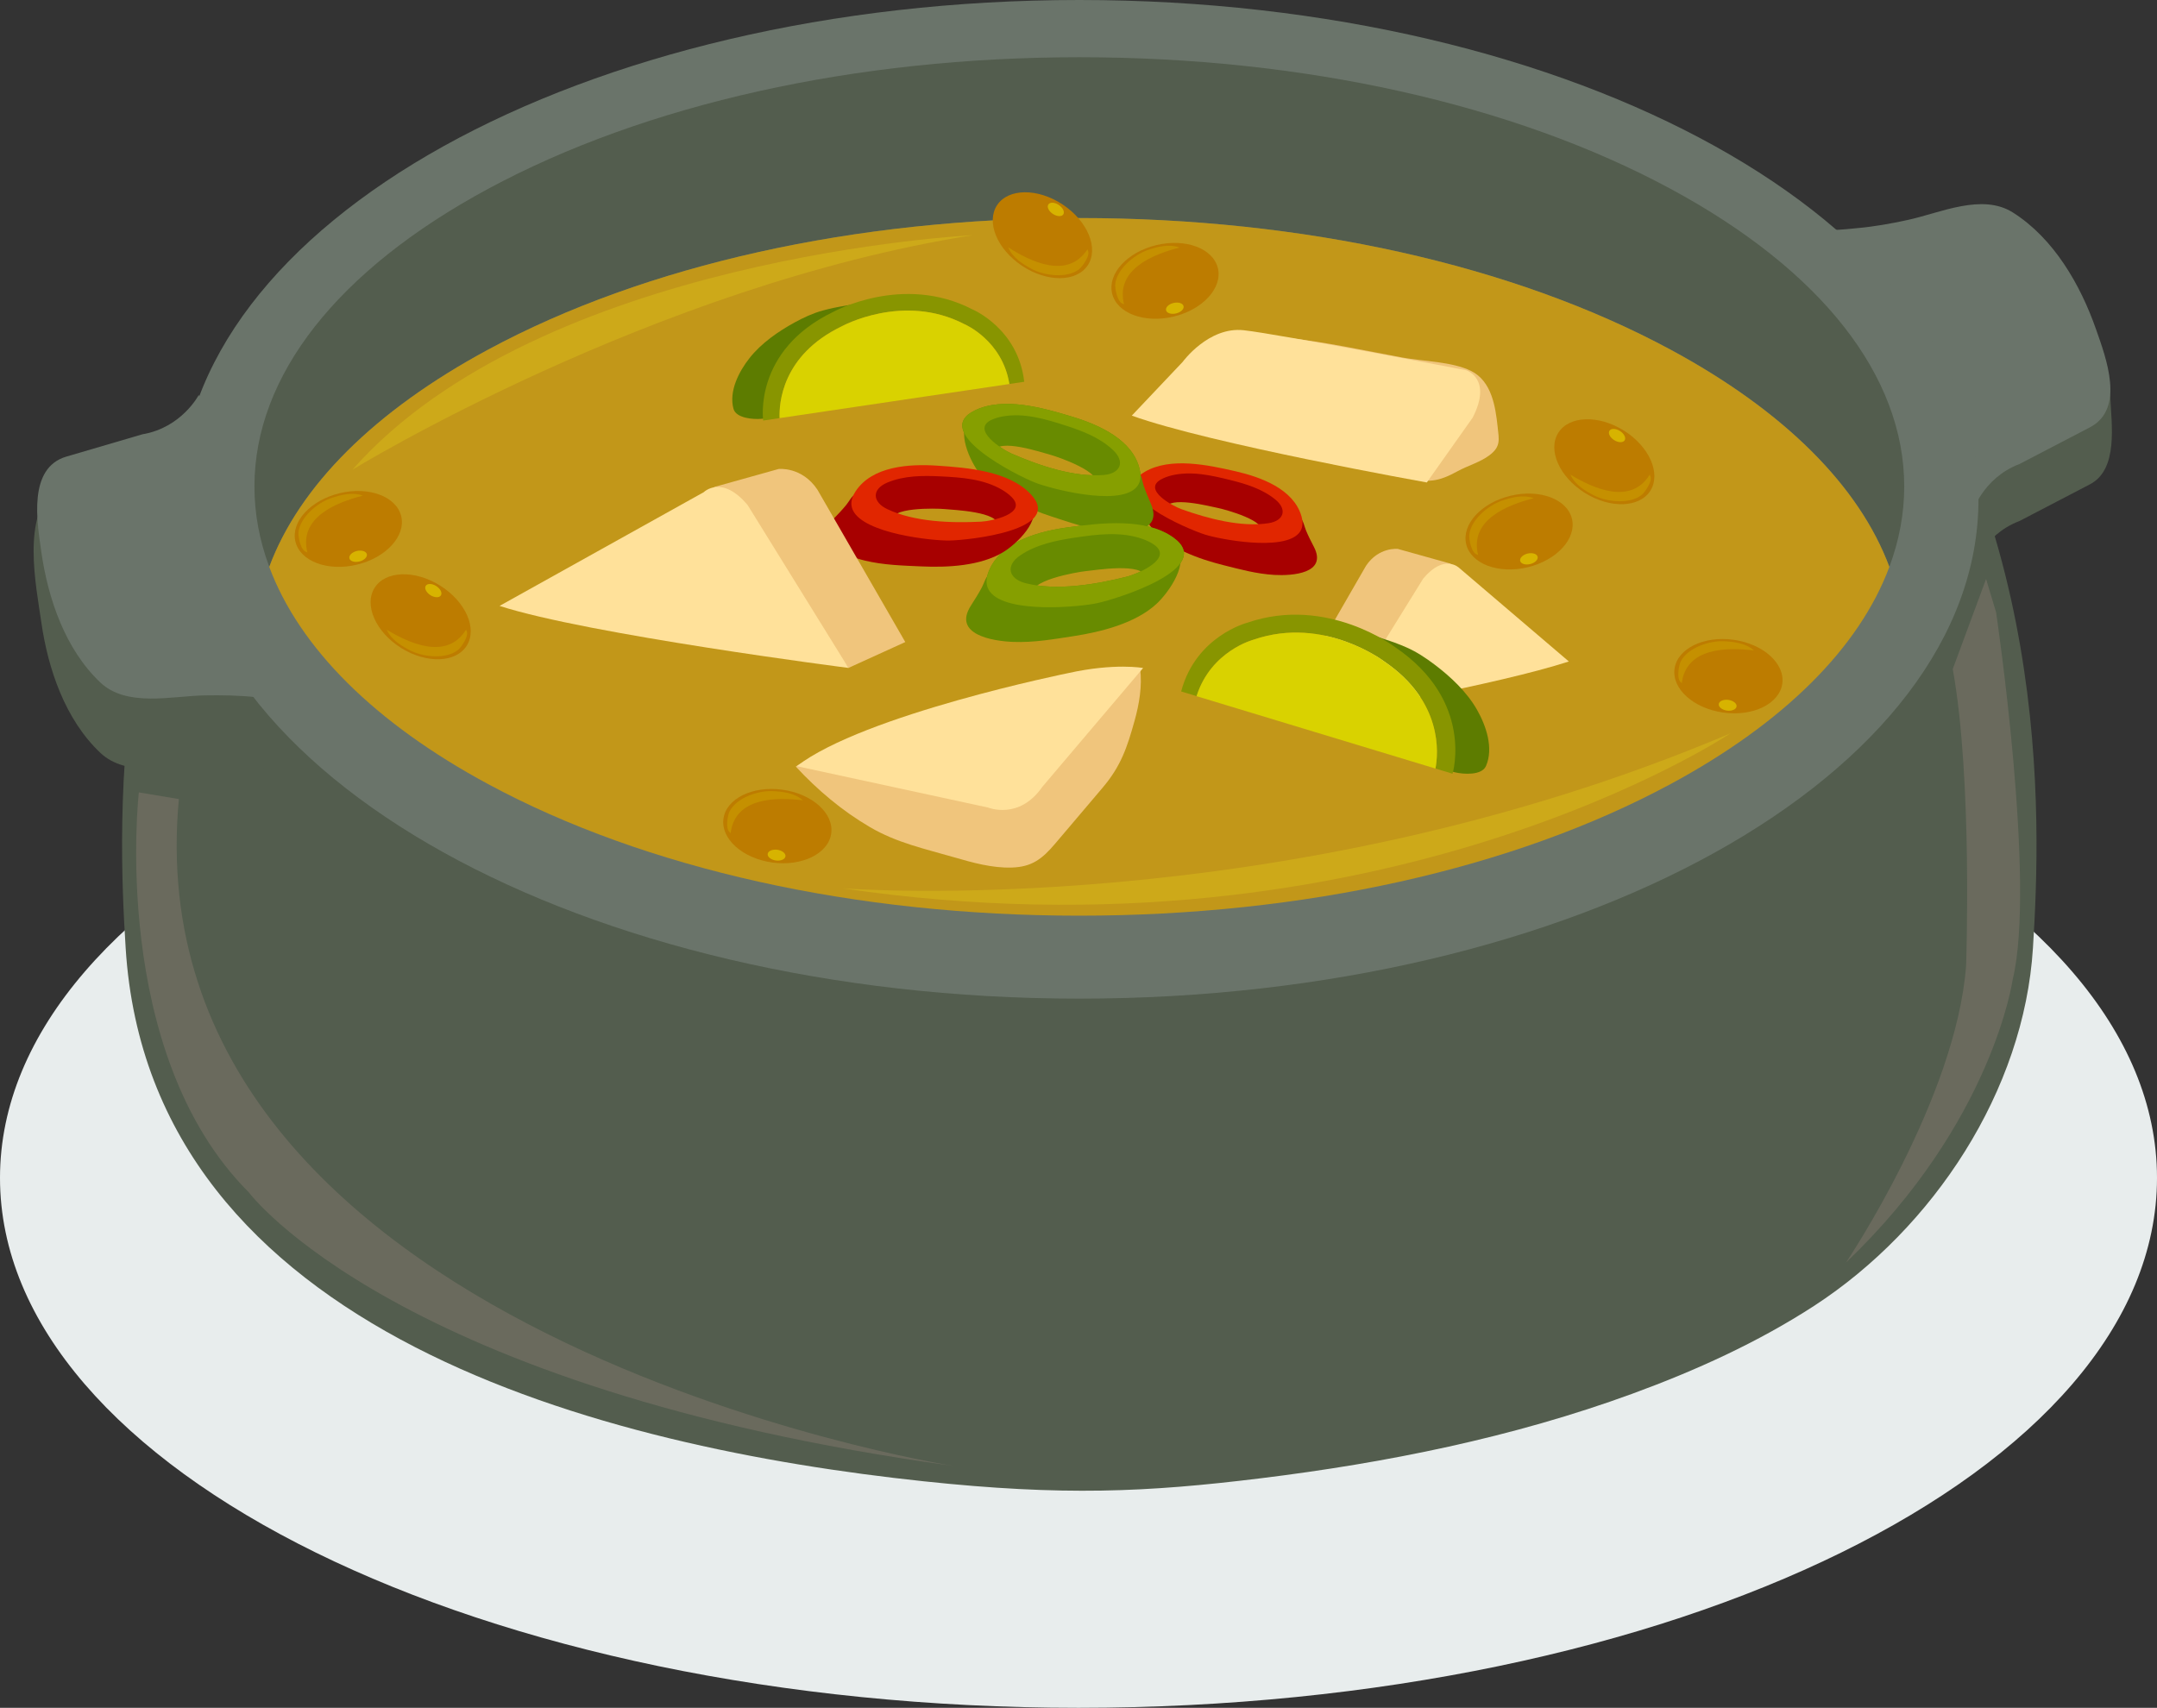 <?xml version="1.0" encoding="utf-8"?>
<!-- Generator: Adobe Illustrator 26.5.0, SVG Export Plug-In . SVG Version: 6.00 Build 0)  -->
<svg version="1.1" id="Layer_1" xmlns="http://www.w3.org/2000/svg" xmlns:xlink="http://www.w3.org/1999/xlink" x="0px" y="0px"
	 viewBox="0 0 442.7 350.58" style="enable-background:new 0 0 442.7 350.58;" xml:space="preserve">
<rect x="0" y="0" width="442.7" height="350.58" fill="#333333" stroke="none"/>
<style type="text/css">
	.st0{fill:#E8EDED;}
	.st1{fill:#535D4E;}
	.st2{fill:#6A746A;}
	.st3{fill:#C29719;}
	.st4{fill:#A70000;}
	.st5{fill:#E12600;}
	.st6{fill:#688B00;}
	.st7{fill:#869F00;}
	.st8{fill:#F0C57C;}
	.st9{fill:#FFE19A;}
	.st10{fill:#5D7C00;}
	.st11{fill:#889500;}
	.st12{fill:#D9D200;}
	.st13{fill:#BD7C00;}
	.st14{fill:#D7B300;}
	.st15{fill:#C59000;}
	.st16{fill:#CDA919;}
	.st17{fill:#6A6A5D;}
</style>
<g>
	<path class="st0" d="M442.7,241.8c0,60.08-99.1,108.78-221.35,108.78C99.1,350.58,0,301.88,0,241.8
		c0-60.06,99.1-108.76,221.35-108.76C343.6,133.04,442.7,181.74,442.7,241.8z"/>
	<g>
		<path class="st1" d="M378.89,51.79L221.51,76.81L64.14,51.79c-42.59,51.59-39.99,116.6-38.35,142.83
			c4.99,79.4,98.75,102.54,163.8,109.46c28.58,3.04,45.75,2.25,69.01-0.6c25.92-3.18,51.86-8.39,76.43-17.38
			c12.98-4.75,25.72-10.52,37.35-18.07c24.43-15.92,43.03-44.1,44.86-73.43C418.88,168.39,421.47,103.38,378.89,51.79z"/>
		<path class="st1" d="M39.5,97.08c-0.93-0.78-1.99-1.37-3.22-1.73c-3.47-1-7.41,0.1-10.81,0.87c-4.09,0.93-10.7,1.23-14.01,3.86
			c-7.11,5.64-4.05,20.17-2.99,27.59c1.37,9.62,4.89,20.02,12.11,26.86c5.43,5.14,14.64,2.79,21.38,2.66
			c3.58-0.07,7.19,0,10.75,0.38c1.41,0.15,8.77,0.67,9.31,2.34c-2.28-6.9-4.55-13.79-6.82-20.7c-2.8-8.48-5.59-16.96-8.39-25.44
			C45.15,108.71,43.95,100.81,39.5,97.08z"/>
		<path class="st2" d="M40.8,81.07c0,0-3.5,6.73-11.57,8.08c0,0-15.49,4.54-15.61,4.58c-7.92,2.32-6.02,13.41-5.15,19.5
			c1.37,9.62,4.89,20.02,12.11,26.86c5.43,5.14,14.64,2.79,21.38,2.66c3.58-0.07,7.19,0,10.75,0.38c1.41,0.15,8.77,0.67,9.31,2.34
			C62.02,145.46,40.8,81.07,40.8,81.07z"/>
		<path class="st1" d="M404.7,117.12c0,0,2.13-7.28,9.79-10.17c0,0,14.3-7.45,14.43-7.52c5.93-3.07,4.41-12.43,4.2-17.93
			c-0.08-2.18-0.41-3.27-1.82-4.82c-2.1-2.3-3.32-3.14-4.92-6.15c-3.18-5.99-7.5-11.58-13.29-15.24c-6.32-3.99-14.91,0.1-21.5,1.53
			c-3.5,0.76-7.05,1.4-10.62,1.71c-1.41,0.12-8.73,1.04-9.6-0.48C371.39,58.07,404.7,117.12,404.7,117.12z"/>
		<path class="st2" d="M404.7,105.42c0,0,2.13-7.28,9.79-10.17c0,0,14.32-7.46,14.43-7.52c7.32-3.81,3.3-14.32,1.27-20.13
			c-3.21-9.17-8.69-18.69-17.09-23.99c-6.32-3.99-14.91,0.1-21.5,1.53c-3.5,0.77-7.05,1.4-10.62,1.71c-1.41,0.12-8.73,1.04-9.6-0.48
			C371.39,46.38,404.7,105.42,404.7,105.42z"/>
		<path class="st2" d="M406.06,102.5c0,56.61-82.63,102.5-184.55,102.5c-101.92,0-184.55-45.89-184.55-102.5
			C36.97,45.89,119.59,0,221.51,0C323.43,0,406.06,45.89,406.06,102.5z"/>
		<g>
			<path class="st1" d="M100.18,71.77c32.3-17.41,75.38-27.01,121.33-27.01c45.96,0,89.05,9.6,121.34,27.01
				c23.33,12.58,38.75,28.02,44.92,44.6c2.01-5.4,3.05-10.93,3.05-16.51c0-22.72-17.04-44.42-47.96-61.1
				c-32.29-17.42-75.38-27.01-121.34-27.01c-45.95,0-89.04,9.59-121.33,27.01c-30.93,16.68-47.97,38.38-47.97,61.1
				c0,5.59,1.03,11.11,3.05,16.51C61.43,99.79,76.85,84.35,100.18,71.77z"/>
			<path class="st3" d="M100.18,160.96c32.3,17.42,75.38,27.01,121.33,27.01c45.96,0,89.05-9.6,121.34-27.01
				c23.33-12.58,38.75-28.02,44.92-44.59c-6.17-16.58-21.59-32.01-44.92-44.6c-32.29-17.41-75.38-27.01-121.34-27.01
				c-45.95,0-89.04,9.6-121.33,27.01c-23.33,12.58-38.75,28.02-44.92,44.6C61.43,132.94,76.85,148.38,100.18,160.96z"/>
		</g>
		<g>
			<path class="st4" d="M257.43,108.75c1.86-0.05,3.88-0.2,5.68-0.69c1.11-0.3,3.12-0.75,3.78-1.74c0.66,0.65,0.81,1.74,1.15,2.56
				c0.47,1.15,1.06,2.29,1.63,3.39c2.82,5.47-4.48,5.95-8.09,5.75c-3.66-0.21-7.04-1.14-10.58-2.03c-4.87-1.23-10.74-3.3-14.15-7.08
				c-2.03-2.24-5.42-8.17-2.39-10.6c2.42-1.94,2.28,2.95,3.25,4.31c1.8,2.53,6.22,4.08,9,5.05
				C250.16,108.88,253.84,108.85,257.43,108.75z"/>
			<path class="st4" d="M235.75,98.09c1.8-1.9,6.01-1.2,8.33-1.25c3.5-0.08,6.98,0.33,10.34,1.34c3.42,1.03,8.41,2.73,10.26,6.04
				c2.27,4.08-3.31,4.85-5.98,5.24c1.83-2.43-7.3-4.9-8.8-5.2c-1.63-0.32-10.1-2.54-10.69,0.1C236.57,104,233.5,100.46,235.75,98.09
				z"/>
			<g>
				<path class="st5" d="M247.31,109.74c3.01,0.96,15.92,3.44,19.24-0.25c0.75-0.83,1-1.98,0.56-3.52
					c-1.64-5.63-8.38-8.04-13.5-9.22c-5.66-1.3-13.37-2.96-18.63,0.09C226.87,101.53,243.77,108.61,247.31,109.74z M238.32,98.4
					c0.63-0.35,1.33-0.6,2.08-0.79c3.99-0.99,8.13-0.05,12.02,0.91c3.29,0.81,6.69,1.85,9.35,4.04c2.5,2.06,1.71,4.36-1.42,4.84
					c-5.64,0.88-12.49-0.96-17.77-2.84C240.64,103.88,234.43,100.51,238.32,98.4z"/>
			</g>
		</g>
		<g>
			<path class="st6" d="M223.32,98.72c2,0.08,4.19,0.07,6.16-0.32c1.22-0.24,3.42-0.58,4.2-1.59c0.66,0.75,0.73,1.93,1.03,2.84
				c0.43,1.27,0.97,2.54,1.5,3.77c2.63,6.08-5.25,6.07-9.12,5.58c-3.93-0.5-7.49-1.74-11.23-2.96c-5.14-1.68-11.3-4.35-14.69-8.66
				c-2.01-2.56-5.23-9.19-1.78-11.58c2.74-1.9,2.23,3.34,3.17,4.88c1.74,2.85,6.39,4.85,9.31,6.1
				C215.48,98.33,219.45,98.57,223.32,98.72z"/>
			<path class="st6" d="M200.8,85.65c2.08-1.91,6.56-0.84,9.05-0.72c3.77,0.17,7.49,0.88,11.02,2.21c3.6,1.36,8.84,3.56,10.58,7.26
				c2.15,4.56-3.91,4.97-6.82,5.19c2.15-2.48-7.48-5.81-9.08-6.24c-1.73-0.46-10.68-3.48-11.51-0.68
				C201.24,92.06,198.19,88.04,200.8,85.65z"/>
			<g>
				<g>
					<path class="st6" d="M212.36,99.04c3.17,1.26,16.88,4.88,20.71,1.16c0.87-0.84,1.23-2.05,0.86-3.74
						c-1.33-6.17-8.42-9.27-13.83-10.91c-5.99-1.82-14.17-4.17-20.05-1.29C190.99,88.69,208.64,97.56,212.36,99.04z M203.53,86.17
						c0.7-0.32,1.48-0.55,2.3-0.69c4.36-0.77,8.75,0.55,12.86,1.87c3.49,1.12,7.06,2.49,9.76,5.05c2.54,2.4,1.51,4.81-1.89,5.1
						c-6.13,0.53-13.36-1.96-18.91-4.37C205.62,92.24,199.19,88.16,203.53,86.17z"/>
				</g>
				<g>
					<path class="st7" d="M212.36,99.04c3.17,1.26,16.88,4.88,20.71,1.16c0.87-0.84,1.23-2.05,0.86-3.74
						c-1.33-6.17-8.42-9.27-13.83-10.91c-5.99-1.82-14.17-4.17-20.05-1.29C190.99,88.69,208.64,97.56,212.36,99.04z M203.53,86.17
						c0.7-0.32,1.48-0.55,2.3-0.69c4.36-0.77,8.75,0.55,12.86,1.87c3.49,1.12,7.06,2.49,9.76,5.05c2.54,2.4,1.51,4.81-1.89,5.1
						c-6.13,0.53-13.36-1.96-18.91-4.37C205.62,92.24,199.19,88.16,203.53,86.17z"/>
				</g>
			</g>
		</g>
		<g>
			<path class="st6" d="M213.71,121.57c-2.13-0.26-4.44-0.65-6.45-1.41c-1.24-0.47-3.51-1.2-4.15-2.41
				c-0.82,0.68-1.11,1.91-1.59,2.82c-0.67,1.27-1.46,2.51-2.24,3.73c-3.84,5.97,4.49,7.32,8.66,7.47c4.23,0.16,8.21-0.54,12.38-1.18
				c5.72-0.88,12.68-2.63,17.01-6.6c2.56-2.35,7.11-8.8,3.89-11.91c-2.57-2.48-2.94,3.13-4.2,4.59c-2.33,2.71-7.59,4.01-10.89,4.83
				C222.06,122.52,217.83,122.08,213.71,121.57z"/>
			<path class="st6" d="M239.77,111.68c-1.87-2.38-6.78-2.02-9.43-2.34c-4-0.47-8.06-0.37-12.02,0.42
				c-4.04,0.81-9.96,2.22-12.43,5.83c-3.06,4.44,3.27,5.93,6.3,6.66c-1.84-2.99,8.91-4.84,10.67-5.01
				c1.92-0.19,11.88-1.83,12.27,1.28C238.19,118.38,242.09,114.66,239.77,111.68z"/>
			<g>
				<g>
					<path class="st6" d="M240.79,110.33c-5.7-4.06-14.74-3-21.39-2.11c-6,0.8-14.01,2.84-16.5,9.12c-0.68,1.73-0.51,3.07,0.26,4.1
						c3.4,4.6,18.5,3.15,22.06,2.37C229.42,122.9,249.59,116.59,240.79,110.33z M231.22,118.39c-6.27,1.58-14.34,2.95-20.72,1.33
						c-3.53-0.9-4.2-3.62-1.1-5.72c3.3-2.23,7.31-3.05,11.18-3.63c4.57-0.68,9.43-1.31,13.9,0.26c0.84,0.3,1.62,0.67,2.3,1.13
						C241.03,114.61,233.53,117.81,231.22,118.39z"/>
				</g>
				<g>
					<path class="st7" d="M240.79,110.33c-5.7-4.06-14.74-3-21.39-2.11c-6,0.8-14.01,2.84-16.5,9.12c-0.68,1.73-0.51,3.07,0.26,4.1
						c3.4,4.6,18.5,3.15,22.06,2.37C229.42,122.9,249.59,116.59,240.79,110.33z M231.22,118.39c-6.27,1.58-14.34,2.95-20.72,1.33
						c-3.53-0.9-4.2-3.62-1.1-5.72c3.3-2.23,7.31-3.05,11.18-3.63c4.57-0.68,9.43-1.31,13.9,0.26c0.84,0.3,1.62,0.67,2.3,1.13
						C241.03,114.61,233.53,117.81,231.22,118.39z"/>
				</g>
			</g>
		</g>
		<g>
			<path class="st4" d="M184.68,106.79c-1.9-0.63-3.95-1.41-5.65-2.48c-1.05-0.66-2.99-1.75-3.36-2.97
				c-0.88,0.47-1.37,1.55-1.97,2.29c-0.85,1.04-1.8,2.04-2.74,3c-4.62,4.77,2.77,7.54,6.56,8.45c3.84,0.92,7.62,1.01,11.55,1.19
				c5.41,0.25,12.11-0.08,16.8-2.91c2.79-1.69,8.13-6.76,5.75-10.2c-1.9-2.75-3.27,2.33-4.69,3.44c-2.64,2.05-7.69,2.28-10.87,2.42
				C192.16,109.19,188.37,108.02,184.68,106.79z"/>
			<path class="st4" d="M210.38,102.52c-1.27-2.53-5.84-3.1-8.21-3.88c-3.58-1.17-7.31-1.82-11.09-1.82c-3.85,0-9.53,0.2-12.47,3.05
				c-3.62,3.51,1.91,6.04,4.55,7.26c-1.13-3.07,9.05-2.79,10.7-2.63c1.78,0.18,11.22,0.51,11.01,3.43
				C207.7,108.36,211.97,105.67,210.38,102.52z"/>
			<g>
				<path class="st5" d="M211.56,101.46c-4.48-4.77-12.96-5.46-19.21-5.87c-5.65-0.37-13.36,0.03-16.79,5.33
					c-0.94,1.46-1.03,2.72-0.52,3.81c2.27,4.84,16.37,6.29,19.78,6.23C198.84,110.9,218.48,108.82,211.56,101.46z M201.31,107.09
					c-6.04,0.3-13.68,0.07-19.23-2.59c-3.07-1.47-3.18-4.09,0.04-5.44c3.43-1.44,7.26-1.45,10.91-1.27
					c4.31,0.21,8.88,0.53,12.69,2.79c0.72,0.43,1.36,0.91,1.91,1.46C211,105.43,203.53,106.98,201.31,107.09z"/>
			</g>
		</g>
		<path class="st8" d="M146.55,99.98l13.26-3.71c0,0,4.77-0.53,7.95,4.24l18.04,31.29l-11.67,5.31L146.55,99.98z"/>
		<path class="st9" d="M102.53,124.38l41.9-23.34c0,0,3.71-3.71,9.02,2.65l20.69,33.42C174.13,137.12,120.56,130.22,102.53,124.38z"
			/>
		<path class="st8" d="M297.76,115.72l-10.88-3.04c0,0-3.92-0.44-6.53,3.48l-14.79,25.67l9.57,4.35L297.76,115.72z"/>
		<path class="st9" d="M321.99,135.79l-22.5-19.2c0,0-3.04-3.04-7.39,2.18l-16.98,27.41C275.13,146.18,307.2,140.58,321.99,135.79z"
			/>
		<path class="st8" d="M219.94,147.19c-4.15,3.02-8.5,5.63-13.73,6.33c-8.36,1.12-17.47,0.58-25.95,0.96
			c-5.12,0.23-12.71-0.09-16.94,2.88c4.5,4.85,9.51,9.08,15.23,12.43c5.51,3.23,11.26,4.45,17.33,6.21c3.8,1.1,7.75,2.21,11.75,2.09
			c4.21-0.12,6.32-1.83,8.94-4.92c3.24-3.82,6.48-7.64,9.72-11.46c3.76-4.43,5.04-8.25,6.58-13.8c0.94-3.36,1.58-7.16,1.13-10.64
			c-1.87,0.15-4.87,3.07-6.41,4.16C224.99,143.3,222.52,145.32,219.94,147.19z"/>
		<path class="st9" d="M219.22,138.18c0,0-41.91,8.49-55.69,19.1l39.25,8.49c0,0,6.37,2.65,11.14-4.24l20.69-24.4
			C234.61,137.12,228.77,136.05,219.22,138.18z"/>
		<path class="st8" d="M241.13,86.86c0,0,10.44-11.03,10.44-11.03s5.3-7.29,12.52-6.5c7.96,0.87,15.88,2.62,23.75,4.07
			c4.22,0.78,10.24,0.83,14.09,2.75c4.2,2.1,4.99,7.25,5.44,11.44c0.29,2.68,0.67,4.07-1.62,5.82c-1.95,1.49-4.44,2.14-6.57,3.31
			c-3.95,2.17-6.06,2.43-10.29,1.35c-3.26-0.83-6.74-1.21-10.05-1.89c-6.95-1.42-13.9-2.91-20.8-4.57
			C256.45,91.22,241.75,86.2,241.13,86.86z"/>
		<path class="st9" d="M232.29,85.32l10.44-11.03c0,0,5.3-7.29,12.52-6.5c7.23,0.79,45.68,8.22,45.68,8.22s5.44,1.72,1.31,9.74
			l-9.4,13.29C292.85,99.04,248.24,91.08,232.29,85.32z"/>
		<g>
			<path class="st10" d="M160.37,77.46c1.4-2.52,3.05-5.12,5.59-6.57c2.66-1.52,5.02-3.77,7.59-5.48c0.99-0.66,3.21-1.85,3.83-2.82
				c-1-0.47-2.75-0.02-3.79,0.15c-1.58,0.26-3.17,0.57-4.72,1c-2.05,0.56-3.92,1.44-5.76,2.44c-3.39,1.85-6.89,4.29-9.29,7.34
				c-2.17,2.76-4.26,6.8-3.28,10.4c0.53,1.94,4.04,2.2,5.69,2.06c0.78-0.07,0.79-0.04,1.34-0.8
				C159.24,82.85,158.97,79.97,160.37,77.46z"/>
			<g>
				<path class="st11" d="M172.7,67.01c0,0,12.62-7.01,25.24-0.47c0,0,7.77,3.27,9.22,12.28l3.05-0.45
					c-1.23-10.93-10.61-14.85-10.61-14.85c-14.32-7.43-28.64,0.53-28.64,0.53c-16.44,7.96-14.32,22.28-14.32,22.28l3.37-0.5
					C159.88,82.92,160.42,72.95,172.7,67.01z"/>
				<path class="st12" d="M197.94,66.55c-12.62-6.55-25.24,0.47-25.24,0.47c-12.28,5.94-12.82,15.9-12.69,18.81l47.15-7
					C205.71,69.82,197.94,66.55,197.94,66.55z"/>
			</g>
		</g>
		<g>
			<path class="st10" d="M295.54,148.82c-1.09-2.9-2.44-5.92-4.91-7.86c-2.59-2.03-4.74-4.8-7.2-7.03c-0.95-0.86-3.12-2.47-3.63-3.6
				c1.14-0.34,2.92,0.41,4,0.76c1.64,0.52,3.29,1.11,4.87,1.81c2.09,0.92,3.94,2.15,5.74,3.51c3.32,2.5,6.65,5.64,8.72,9.27
				c1.87,3.27,3.46,7.9,1.85,11.57c-0.87,1.98-4.65,1.7-6.37,1.29c-0.82-0.2-0.83-0.17-1.3-1.06
				C295.9,154.73,296.64,151.71,295.54,148.82z"/>
			<g>
				<path class="st11" d="M284.08,135.77c0,0-12.32-9.44-26.76-4.47c0,0-8.77,2.26-11.73,11.6l-3.17-0.96
					c3.03-11.43,13.61-14.12,13.61-14.12c16.4-5.64,30.37,5.07,30.37,5.07c16.23,11.05,11.72,25.94,11.72,25.94l-3.51-1.07
					C295.2,154.7,296.2,144.02,284.08,135.77z"/>
				<path class="st12" d="M257.32,131.3c14.45-4.97,26.76,4.47,26.76,4.47c12.12,8.25,11.12,18.93,10.53,22l-49.03-14.86
					C248.55,133.56,257.32,131.3,257.32,131.3z"/>
			</g>
		</g>
		<g>
			<g>
				<path class="st13" d="M204.65,42.1c2.31-3.47,8.35-3.51,13.48-0.1c5.13,3.42,7.42,9,5.11,12.47c-2.31,3.47-8.34,3.51-13.47,0.1
					C204.63,51.15,202.34,45.57,204.65,42.1z"/>
				<path class="st14" d="M215.16,41.97c0.34-0.51,1.3-0.47,2.14,0.1c0.85,0.57,1.26,1.43,0.93,1.94c-0.34,0.51-1.3,0.46-2.15-0.1
					C215.23,43.34,214.82,42.48,215.16,41.97z"/>
			</g>
			<path class="st15" d="M223.21,51.14c-4.02,6.26-11.58,2.65-16.3-0.38c0.87,2.13,3.07,3.51,4.85,4.46
				c2.6,1.37,7.14,1.96,9.64,0.11c0.71-0.53,2.53-3,1.83-3.99C223.22,51.32,223.21,51.16,223.21,51.14z"/>
		</g>
		<g>
			<g>
				<path class="st13" d="M249.96,55.06c0.97,4.05-3.11,8.5-9.1,9.93c-6,1.43-11.65-0.69-12.61-4.75c-0.97-4.06,3.11-8.5,9.1-9.93
					C243.35,48.88,248.99,51,249.96,55.06z"/>
				<path class="st14" d="M242.91,62.84c0.14,0.59-0.54,1.27-1.54,1.5c-0.99,0.23-1.91-0.05-2.05-0.65c-0.14-0.6,0.55-1.27,1.54-1.5
					C241.86,61.96,242.77,62.25,242.91,62.84z"/>
			</g>
			<path class="st15" d="M230.71,62.5c-1.84-7.21,5.94-10.29,11.38-11.68c-2.15-0.82-4.66-0.14-6.56,0.52
				c-2.78,0.97-6.3,3.89-6.64,6.99c-0.1,0.88,0.47,3.9,1.68,4.06C230.57,62.39,230.69,62.48,230.71,62.5z"/>
		</g>
		<g>
			<g>
				<path class="st13" d="M76.88,120.67c2.22-3.53,8.25-3.73,13.47-0.45c5.22,3.28,7.66,8.8,5.44,12.33
					c-2.22,3.53-8.25,3.73-13.47,0.46C77.1,129.72,74.67,124.2,76.88,120.67z"/>
				<path class="st14" d="M87.38,120.26c0.32-0.52,1.29-0.5,2.14,0.04c0.86,0.54,1.3,1.4,0.97,1.92c-0.32,0.52-1.29,0.5-2.15-0.04
					C87.49,121.63,87.05,120.77,87.38,120.26z"/>
			</g>
			<path class="st15" d="M95.68,129.21c-3.86,6.36-11.51,2.96-16.31,0.05c0.92,2.11,3.17,3.43,4.97,4.33
				c2.63,1.3,7.19,1.77,9.64-0.15c0.7-0.54,2.45-3.06,1.72-4.04C95.7,129.39,95.68,129.23,95.68,129.21z"/>
		</g>
		<g>
			<g>
				<path class="st13" d="M319.82,88.85c2.22-3.53,8.25-3.73,13.47-0.46c5.22,3.28,7.65,8.8,5.44,12.33
					c-2.22,3.53-8.25,3.73-13.46,0.46C320.04,97.89,317.6,92.38,319.82,88.85z"/>
				<path class="st14" d="M330.32,88.43c0.32-0.52,1.29-0.5,2.15,0.04c0.86,0.54,1.3,1.4,0.97,1.92c-0.32,0.52-1.29,0.5-2.15-0.04
					C330.42,89.8,330,88.95,330.32,88.43z"/>
			</g>
			<path class="st15" d="M338.62,97.38c-3.86,6.36-11.51,2.96-16.31,0.05c0.92,2.11,3.16,3.43,4.97,4.33
				c2.63,1.3,7.19,1.77,9.64-0.15c0.7-0.55,2.45-3.07,1.72-4.04C338.63,97.56,338.62,97.41,338.62,97.38z"/>
		</g>
		<g>
			<g>
				<path class="st13" d="M82.35,105.98c0.96,4.05-3.11,8.5-9.11,9.94c-5.99,1.43-11.64-0.69-12.61-4.75
					c-0.97-4.05,3.11-8.5,9.1-9.93C75.73,99.8,81.38,101.93,82.35,105.98z"/>
				<path class="st14" d="M75.29,113.76c0.14,0.59-0.55,1.27-1.53,1.5c-1,0.24-1.91-0.05-2.05-0.65c-0.14-0.59,0.54-1.27,1.54-1.51
					C74.24,112.88,75.15,113.17,75.29,113.76z"/>
			</g>
			<path class="st15" d="M63.09,113.43c-1.84-7.21,5.94-10.29,11.38-11.68c-2.15-0.82-4.66-0.14-6.57,0.52
				c-2.77,0.97-6.3,3.89-6.64,6.99c-0.1,0.88,0.47,3.9,1.68,4.06C62.95,113.31,63.07,113.41,63.09,113.43z"/>
		</g>
		<g>
			<g>
				<path class="st13" d="M322.63,106.51c0.96,4.06-3.11,8.5-9.1,9.94c-6,1.43-11.64-0.69-12.61-4.75c-0.97-4.06,3.11-8.5,9.1-9.93
					C316.02,100.33,321.66,102.46,322.63,106.51z"/>
				<path class="st14" d="M315.58,114.29c0.14,0.59-0.55,1.27-1.53,1.5c-0.99,0.24-1.91-0.05-2.05-0.65
					c-0.14-0.59,0.54-1.27,1.54-1.51C314.53,113.41,315.44,113.7,315.58,114.29z"/>
			</g>
			<path class="st15" d="M303.38,113.96c-1.85-7.21,5.94-10.29,11.38-11.68c-2.15-0.82-4.66-0.14-6.57,0.52
				c-2.77,0.97-6.3,3.89-6.64,6.99c-0.1,0.88,0.47,3.9,1.68,4.06C303.24,113.84,303.36,113.94,303.38,113.96z"/>
		</g>
		<g>
			<g>
				<path class="st13" d="M170.6,171.09c-0.57,4.13-5.98,6.8-12.08,5.97c-6.11-0.84-10.6-4.86-10.04-8.99
					c0.56-4.13,5.98-6.8,12.08-5.96C166.67,162.93,171.17,166.96,170.6,171.09z"/>
				<path class="st14" d="M161.21,175.79c-0.08,0.6-0.96,0.99-1.97,0.85c-1.01-0.14-1.76-0.74-1.68-1.35
					c0.08-0.6,0.97-0.98,1.98-0.85C160.54,174.58,161.29,175.19,161.21,175.79z"/>
			</g>
			<path class="st15" d="M149.95,171.06c0.89-7.39,9.27-7.44,14.84-6.77c-1.71-1.54-4.3-1.82-6.31-1.89
				c-2.93-0.1-7.27,1.35-8.72,4.11c-0.41,0.78-0.97,3.8,0.1,4.39C149.87,170.9,149.95,171.03,149.95,171.06z"/>
		</g>
		<g>
			<g>
				<path class="st13" d="M365.8,140.32c-0.57,4.13-5.98,6.8-12.09,5.96c-6.1-0.84-10.6-4.86-10.03-8.99
					c0.56-4.13,5.98-6.8,12.08-5.96C361.87,132.17,366.36,136.19,365.8,140.32z"/>
				<path class="st14" d="M356.41,145.02c-0.08,0.6-0.96,0.99-1.97,0.85c-1.01-0.14-1.76-0.74-1.68-1.35
					c0.08-0.61,0.97-0.98,1.97-0.85C355.75,143.82,356.49,144.42,356.41,145.02z"/>
			</g>
			<path class="st15" d="M345.16,140.29c0.89-7.39,9.26-7.44,14.84-6.76c-1.71-1.54-4.3-1.82-6.31-1.9
				c-2.94-0.1-7.28,1.35-8.72,4.11c-0.41,0.78-0.97,3.8,0.1,4.39C345.07,140.13,345.15,140.27,345.16,140.29z"/>
		</g>
		<path class="st16" d="M199.63,48.28c0,0-88.71,4.38-127.3,48.14C72.33,96.42,133.99,58.63,199.63,48.28z"/>
		<path class="st16" d="M355.18,150.53c0,0-72.01,48.14-182.2,31.83C172.98,182.35,263.28,189.51,355.18,150.53z"/>
		<path class="st17" d="M28.5,162.66c0,0-6.16,53.38,22.58,82.12c0,0,30.11,40.38,144.4,56.12c0,0-169.03-26.69-158.77-136.87
			L28.5,162.66z"/>
		<path class="st17" d="M409.68,125.71c0,0,8.22,55.43,3.42,75.28c0,0-4.1,29.43-34.22,58.17c0,0,22.58-33.53,24.64-60.91
			c0,0,1.37-38.32-2.74-60.91l6.84-18.48L409.68,125.71z"/>
	</g>
</g>
</svg>
